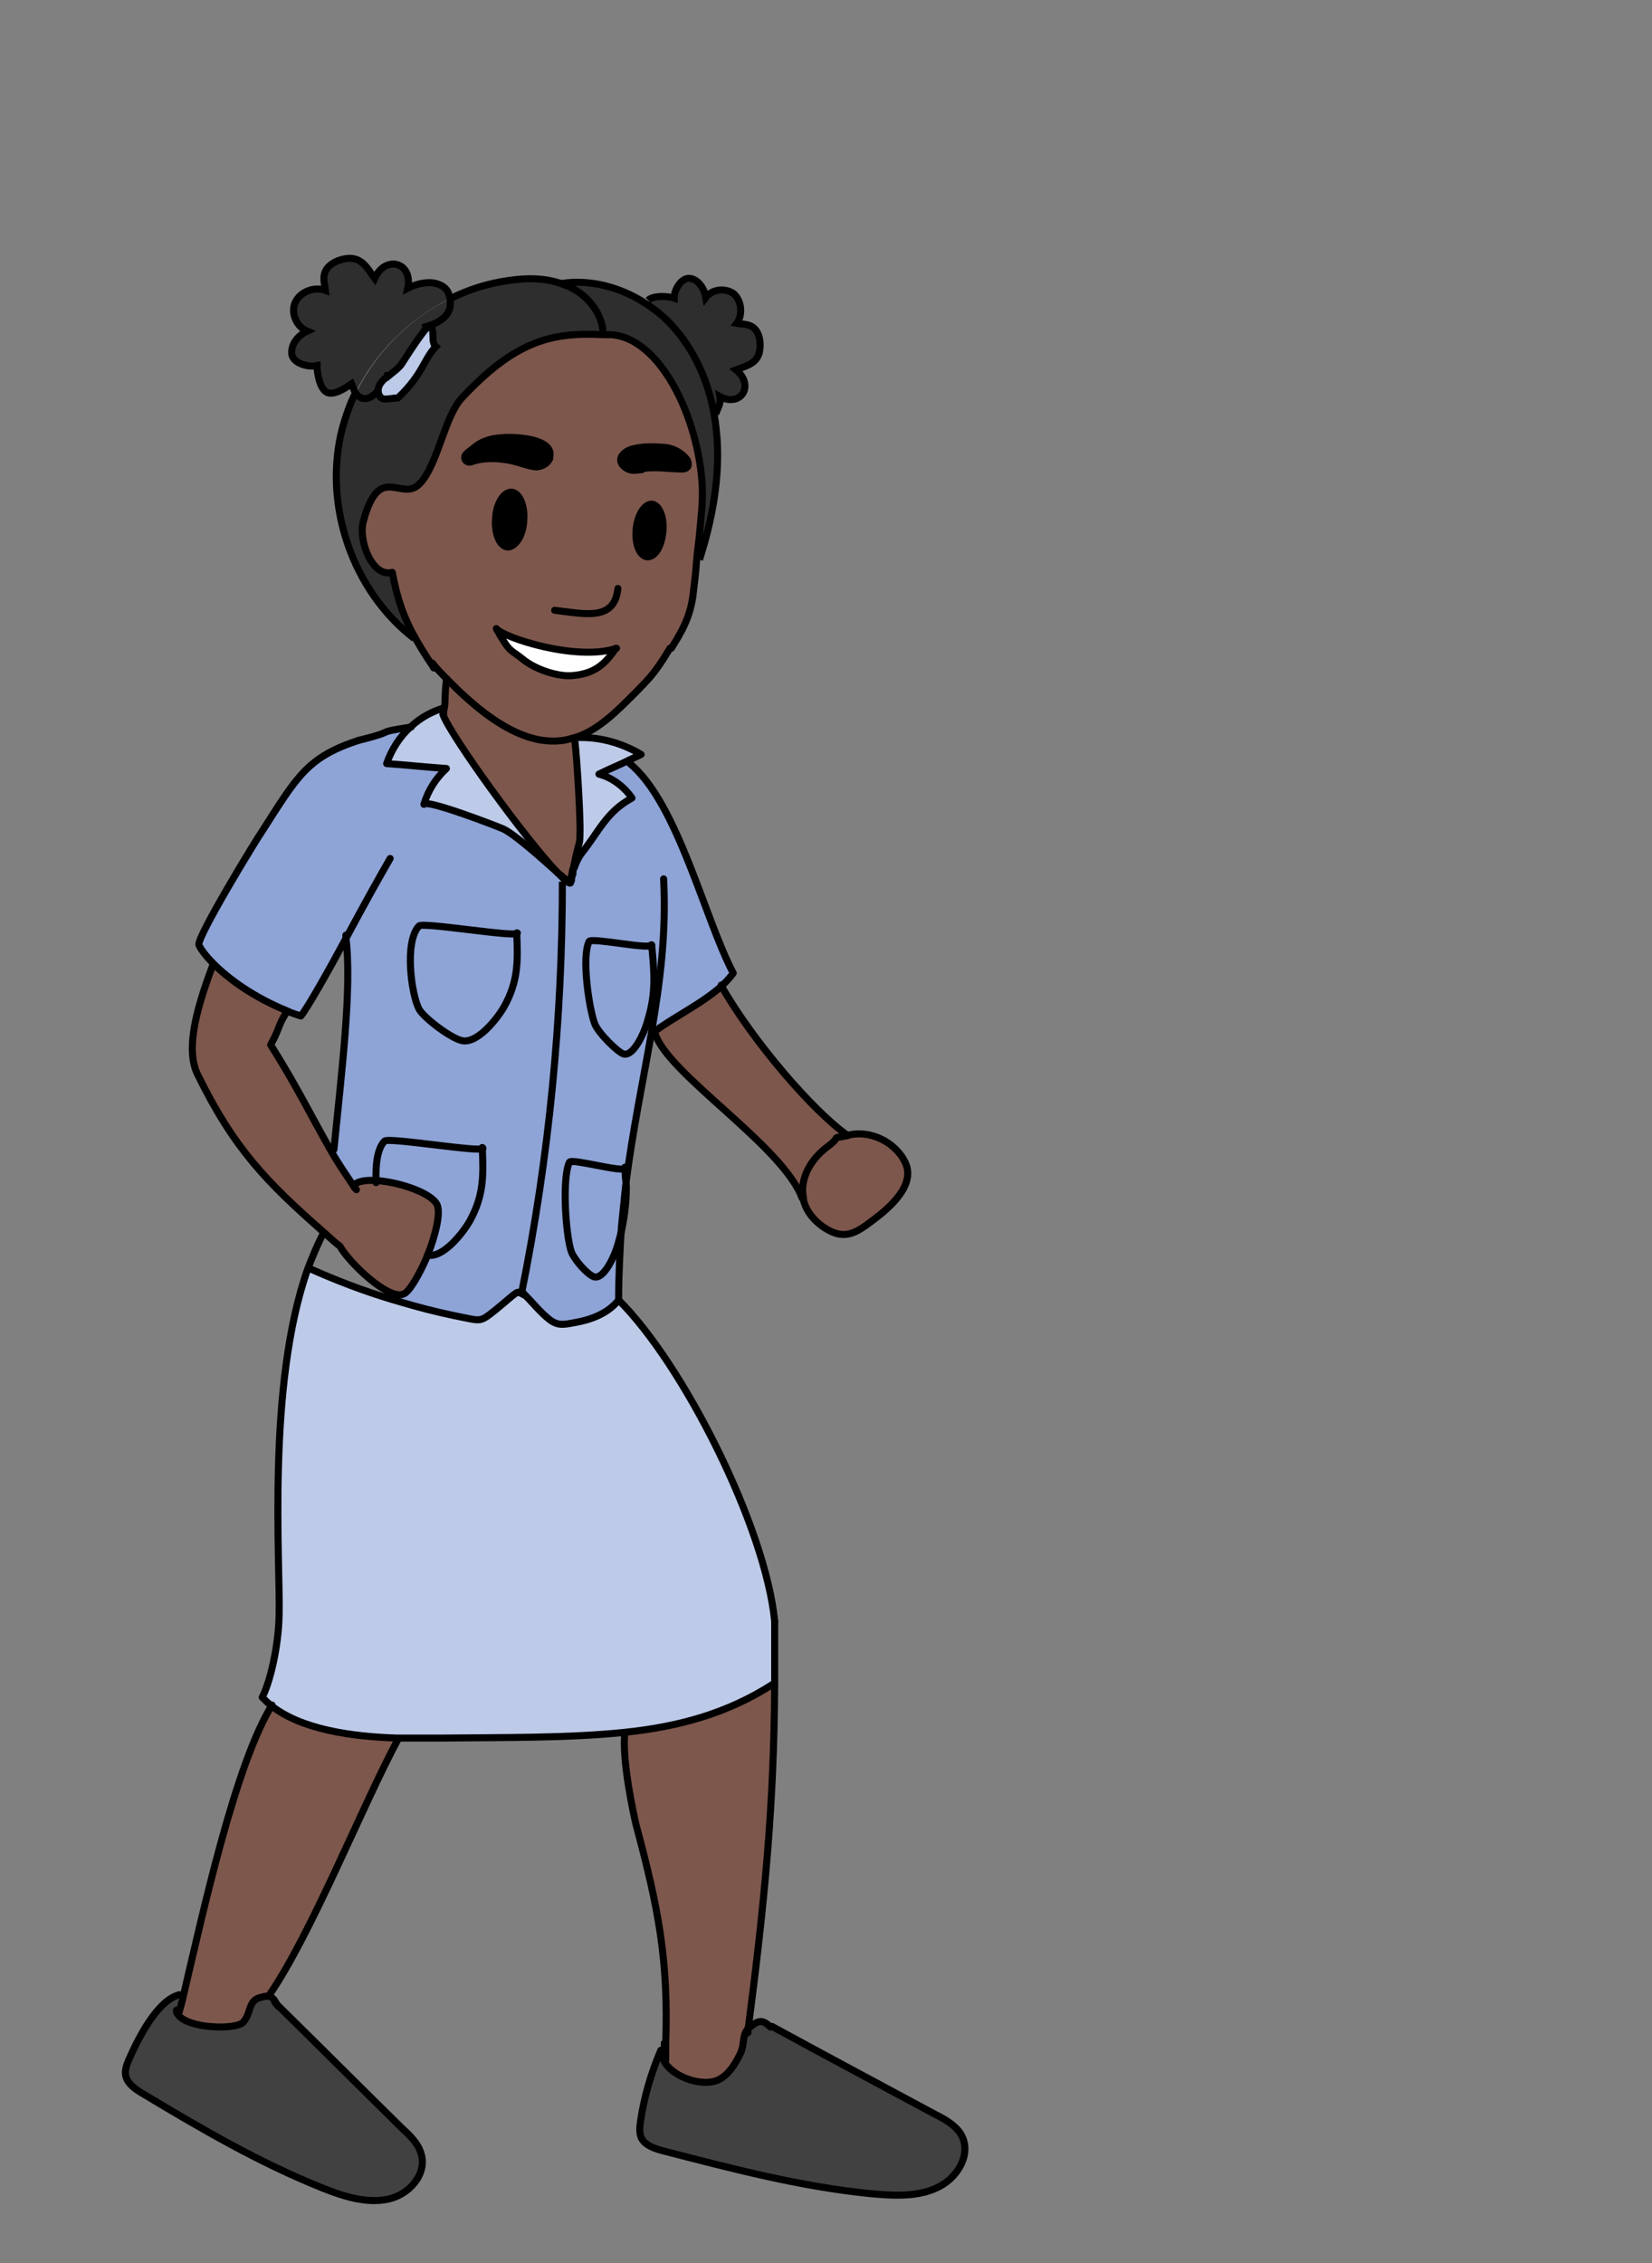 <?xml version="1.0" encoding="UTF-8"?><svg id="latinAmerica" xmlns="http://www.w3.org/2000/svg" width="235" height="321.9" viewBox="0 0 235 321.9"><rect x="0" y="0" width="235" height="321.9" fill="#808080" stroke="none"/><defs><style>.cls-1{stroke-linecap:round;stroke-linejoin:round;}.cls-1,.cls-2{fill:none;stroke:#000;}.cls-2{stroke-miterlimit:10;}.cls-3,.cls-4,.cls-5,.cls-6,.cls-7,.cls-8,.cls-9{stroke-width:0px;}.cls-4{fill:#2e2e2e;}.cls-5{fill:#414141;}.cls-6{fill:#bdcae8;}.cls-7{fill:#8ea3d6;}.cls-8{fill:#7d574c;}.cls-9{fill:#fff;}</style></defs><path class="cls-5" d="M106.4,288.8c.1-.2.3-.4.5-.5,1.2-1,1.8-1.1,2.9,0h0c7.8,4.1,15.5,8.3,23.2,12.5,1.3.7,2.7,1.5,3.6,2.7,1.7,2.6-.1,6.2-3,7.6-2.9,1.5-6.4,1.3-9.7,1-10.1-1-19.8-3.6-29.6-6.1-1.2-.3-2.5-.7-3-1.7-.4-.7-.3-1.6-.2-2.4.5-3.5,1.5-6.9,2.9-10.2h.5c0,.5,0,.9,0,1.4,1.1,2.4,5.7,4,8,2.7,1.4-.8,2.2-2.2,2.9-3.6.6-1.2.3-2.4.9-3.3Z"/><path class="cls-8" d="M128.9,165.4c1.4,3-2.1,6.2-4.7,8.2-2.7,2-4.3,2.8-7,.9-1.3-.9-2.4-2.2-2.8-3.8,0-.1,0-.2,0-.3-.5-2.8,1.1-5.6,3.4-7.3,2.4-1.7,0-.9,2.9-1.6,3.2-1,6.9.8,8.3,3.9Z"/><path class="cls-8" d="M120.6,161.5c-2.9.6-.5-.2-2.9,1.6-2.3,1.7-4,4.5-3.4,7.3h-.1c-2.7-7.3-19.2-17.7-20.9-23.3l-.2-.2c2.3-1.9,6.8-3.9,9.7-6.6,4.5,7.9,13.1,17.9,18,21.3Z"/><path class="cls-8" d="M110.2,239.5c-.1,17.2-1.4,30.7-3.8,49.2-.6.9-.3,2.1-.9,3.3-.7,1.4-1.5,2.9-2.9,3.6-2.4,1.3-6.9-.3-8-2.7,0-.8,0-1.6,0-2.4.4-11.7-1-19.1-4.2-31-.3-1.2-2.1-9.4-1.6-13.2,7.8-.8,14.8-2.7,21.3-6.9h0Z"/><path class="cls-6" d="M88.9,246.4c-7.9.9-16.5.7-26,.8-1.9,0-4,0-6.2,0-6.4-.2-13.6-1.2-17.9-4.6-.5-.4-.9-.7-1.3-1.2,1-2.1,2.2-7.1,2.4-11.6.2-7.6-1.8-32.8,4.1-49.4h.2c3.8,1.8,7.7,3.3,11.7,4.5,1,.3,2.1.6,3.1.9,2.5.7,5.1,1.3,7.7,1.8,1.5.3,1.9.4,3.1-.5,1.2-.9,2.3-1.9,3.4-2.8.3-.2.6-.5.9-.4.1,0,.2,0,.3,0,.2,0,.3.2.5.4,1.1,1.1,2.2,2.5,3.5,3.5,1.2.9,2,.7,3.6.4,2.3-.4,4.7-1.3,6.2-3.2,9.2,9,20.9,32.3,22.2,45.7,0,3.1,0,6.1,0,9h0c-6.4,4.2-13.5,6-21.3,6.9Z"/><path class="cls-4" d="M108.1,48.6c.2,3.2-1.7,3.4-3.4,4.1,2.6,2.2.7,5.4-2.3,3.8.2.9-.3,1.5-.6,2.5h-.1c-.8-4.7-2.8-9.2-6-12.6-1.1-1.2-2.3-2.2-3.7-3.1l.2-.3c.7-.7,2.7-.6,3.7-.3,0-1.3,1.1-3,2.3-2.8,1.2.2,2.1,1.4,2.2,2.7.9-1.2,2.9-1.5,4-.5,1.2.9,1.4,2.9.4,4.2,1,.2,2.9-.2,3.3,2.5Z"/><path class="cls-7" d="M92.7,134.4c0,.7-8.5-1-8.8-.5-1.2,2.3,0,9.6.8,11.7.5,1.3,3.2,4,4.1,4.3,1.4.4,2.9-3.1,3.5-5,1-3.7.9-6.4.5-10.5ZM88.9,166c0,.7-7.6-1.4-7.9-.8-1.2,2.3-.6,10.7.3,12.8.5,1.3,2.3,3.3,3.2,3.5,1.4.4,2.9-3.1,3.5-5,.2-.7.3-1.3.5-2-.3,3.3-.4,6.7-.4,10.4-1.5,1.9-3.9,2.8-6.2,3.2-1.6.3-2.4.5-3.6-.4-1.3-.9-2.4-2.4-3.5-3.5-.1-.1-.3-.3-.5-.4,3.9-19.2,5.8-38.8,5.8-58.5l.3-.3c.6.5.9.7.9.3,0,0,0,0,0-.2,0-.2,0-.5.2-.9,0,0,0,0,0,0,0,0,0,0,0-.1,0-.2.1-.5.2-.8.2-.6.5-1.3,1-2,2.5-3.1,3.5-5.9,7.2-7.9-1.1-1.6-2.8-2.9-4.7-3.4,1.4-.7,2.9-1.3,4.3-2l.3.6c6.8,5.6,10.6,22,14.7,29.8-.4.6-1,1.2-1.6,1.8-2.9,2.6-7.3,4.7-9.7,6.6,0,0,0,0,0,0h-.2c-1.2,6.9-2.7,14-3.7,21.9,0-.8,0-1.7-.2-2.7Z"/><path class="cls-4" d="M102,62.3c.4,5.8-.7,11.7-2.5,17.3h-.4c.1-1.2.3-2.4.4-3.6.2-2.3.5-4.5.4-6.8-.5-9.8-6-21.2-13-21.6-.4,0-.8,0-1.1,0v-.2c-.2-2.9-2.3-5.4-5-6.6-.3-.1-.6-.2-.8-.3,4.1-.6,8.4.6,11.9,2.9,1.4.9,2.6,1.9,3.7,3.1,3.2,3.5,5.2,8,6,12.7.2,1.1.3,2.2.4,3.3Z"/><path class="cls-8" d="M63.5,96.7c-.7-.7-1.4-1.4-2.1-2.3-.9-1.3-1.6-2.5-2.3-3.7-1.6-2.9-2.6-5.7-3.3-9.4-2.8.8-4.9-4.5-4.1-7.3,2.3-8.5,5.4-2.6,8-5.3,2.6-2.7,3.4-9.4,6-12.2,7.5-8,12.6-9.4,20.1-9,.4,0,.8,0,1.1,0,6.9.5,12.4,11.8,13,21.6.1,2.3-.1,4.5-.4,6.8-.1,1.2-.3,2.4-.4,3.6-.2,1.6-.4,3.3-.5,4.9-.4,3.4-1.9,5.6-3.1,7.7h-.2c-2.3,4-3.4,4.7-4.8,6.3-2.6,2.6-5.2,5.3-8.4,6.4h0c-.7.2-1.3.4-2,.5-4.2.6-9.4-1.4-16.5-8.7ZM97.8,66.6c.4-.4.2-1-.2-1.4-.9-1-2.2-1.4-3.4-1.5-1.3-.1-2.6,0-3.9.2-1,.2-1.8.8-1.9,1.5s.7,1.5,1.8,1.6c.4,0,.8,0,1.2-.1,1.8-.4,3.9,0,5.7,0,.3,0,.6,0,.8-.2ZM94.3,75.6c.2-2-.5-3.8-1.6-3.9-1,0-2,1.5-2.2,3.5-.2,2.1.5,3.8,1.6,3.9,1.1,0,2-1.5,2.2-3.6ZM81.3,96.1c3.2-.2,4.8-1.5,6.4-3.9-5.6,1.9-16.1-1.5-17.1-2.8,2,3.6,2,2.9,3.7,4.3,1.8,1.5,4.9,2.5,6.9,2.4ZM78.2,65.2c1.2-2.9-5.2-3.3-7.2-3-1.3.2-2.6.6-3.5,1.4-.4.3-.7.6-1.1.9-.5.5,0,1.3.7,1.1,2.1-.7,5.1-.4,7.1.2.7.2,1.5.6,2.3.5.8,0,1.5-.5,1.8-1.2ZM74.5,74c.2-2.1-.6-4-1.7-4.1s-2.2,1.6-2.3,3.7c-.2,2.2.6,4,1.7,4.1,1.1,0,2.2-1.6,2.3-3.7Z"/><path class="cls-3" d="M97.6,65.2c.4.4.6,1.1.2,1.4-.2.2-.5.2-.8.2-1.8,0-3.9-.4-5.7,0-.4,0-.8.1-1.2.1-1.1-.1-1.9-.9-1.8-1.6s.9-1.3,1.9-1.5c1.3-.3,2.6-.3,3.9-.2,1.3,0,2.6.6,3.4,1.5Z"/><path class="cls-7" d="M92.7,134.4c.4,4.1.6,6.8-.5,10.5-.5,2-2.1,5.4-3.5,5-.9-.3-3.6-3-4.1-4.3-.8-2.1-1.9-9.5-.8-11.7.3-.6,8.7,1.2,8.8.5Z"/><path class="cls-3" d="M92.7,71.7c1.1,0,1.8,1.8,1.6,3.9-.2,2.1-1.2,3.6-2.2,3.6-1.1,0-1.8-1.8-1.6-3.9.2-2,1.2-3.6,2.2-3.5Z"/><path class="cls-7" d="M88.9,166c0,1,.1,1.8.2,2.7-.2,1.9-.5,3.9-.6,5.9-.1.6-.3,1.3-.5,2-.5,2-2.1,5.4-3.5,5-.9-.3-2.7-2.3-3.2-3.5-.8-2.1-1.4-10.5-.3-12.8.3-.6,7.9,1.6,7.9.8Z"/><path class="cls-6" d="M91,107.2c-.6.3-1.1.5-1.7.8-1.4.7-2.9,1.3-4.3,2,1.9.5,3.6,1.7,4.7,3.4-3.7,2.1-4.7,4.8-7.2,7.9-.5.7-.8,1.4-1,2,.2-.9.4-2,.8-3.4.4-1.5-.4-12.8-.6-14.3l-1.8-.2c.7-.1,1.4-.3,2-.5h0c3.1-.1,6.3.7,9,2.4Z"/><path class="cls-9" d="M87.7,92.2c-1.6,2.5-3.2,3.7-6.4,3.9-2,.1-5.1-1-6.9-2.4-1.8-1.4-1.8-.6-3.7-4.3,1,1.2,11.5,4.7,17.1,2.8Z"/><path class="cls-4" d="M80,40.3c.3,0,.6.2.8.3,2.6,1.2,4.8,3.7,5,6.6v.2c-7.5-.4-12.6,1-20.1,9-2.5,2.7-3.4,9.5-6,12.2-2.6,2.7-5.7-3.2-8,5.3-.8,2.8,1.3,8.1,4.1,7.3.7,3.8,1.7,6.6,3.3,9.4h-.2c-8.8-6.7-13-19-10.2-29.8.5-1.8,1.1-3.5,1.9-5.1,1.1,1.6,2.5.8,3.4-.4,0,0,0,.2,0,.3.4,1.5,1.3.8,2.8.8,3.6-3.4,3.7-5.6,5.4-7.3-.8-.7,0-2.3-.9-3,0,0,0,0,0,0,1.7-.7,3.2-1.7,2.8-3.8,2.6-1.3,5.4-2.2,8.3-2.6,2.6-.4,5.3-.4,7.7.5Z"/><path class="cls-8" d="M81.8,105.6c.2,1.6.9,12.8.6,14.3-.3,1.4-.6,2.5-.8,3.4,0,.3-.1.6-.2.8,0,0,0,0,0,.1s0,0,0,0c0,.4-.1.8-.2.9-.1.3-.4.2-1.4-.6-.2-.1-.3-.3-.6-.5-4.4-4.7-15.1-19.3-16.3-22.5h0c0-.4,0-.6.1-.9.2-1.3,0-1.4.3-4.1,7.1,7.3,12.3,9.3,16.5,8.7l1.8.2Z"/><path class="cls-7" d="M68.6,163.2c0,.7-13.4-1.6-14-1-1,1-1.3,3.3-1.2,5.6-1.4,0-2.6.1-3.1.6h0c-1.2-1.7-2.2-3.3-3.2-4.9h.4c1.1-11.2,2.7-23.2,1.7-30.3-2.8,5.2-5.6,10.1-6.5,11.2-.6-.2-1.3-.4-1.9-.7h0c-4.9-2-8.4-4.6-10.5-6.7-1.2-1.2-1.9-2.2-2.1-2.7-.4-1,8.4-15.4,9-16.2,5-7.8,6.4-10.5,13.7-12.9,6.1-1.5,1.7-1,7.5-1.9-1.6,1.4-2.8,3.3-3.5,5.3,2.8.2,5.6.5,8.5.7-1.5,1.4-2.6,3.1-3.2,5.1.3-.8,10.4,3.1,11.3,3.5,1.7.8,5.8,4.5,7.7,6.2.4.4.7.7,1,1l-.3.3c0,19.6-1.9,39.2-5.8,58.5,0,0-.2,0-.3,0-.3,0-.6.2-.9.4-1.1.9-2.2,1.9-3.4,2.8-1.2.9-1.6.8-3.1.5-2.6-.5-5.1-1.1-7.7-1.8-1-.3-2.1-.6-3.1-.9l.3-.9c.6.2,1.1.2,1.5,0,.9-.4,2.3-2.8,3.3-5.4h0c2.2.5,5-2.9,6-4.8,2-3.6,2-6.4,1.8-10.5ZM73.5,132.7c0,.7-13.4-1.6-14-1-2.1,2.2-1,9.6,0,11.8.7,1.3,4.7,4.2,6.1,4.5,2.2.5,5-2.9,6-4.8,2-3.6,2-6.4,1.8-10.5Z"/><path class="cls-3" d="M71,62.1c2-.3,8.4,0,7.2,3-.3.7-1,1.1-1.8,1.2-.8,0-1.5-.3-2.3-.5-2.1-.7-5-1-7.1-.2-.7.2-1.2-.6-.7-1.1.3-.3.7-.6,1.1-.9.9-.8,2.2-1.3,3.5-1.4Z"/><path class="cls-6" d="M58.5,103.3c1.3-1.2,2.9-2.1,4.6-2.6h.1c0,.2,0,.5-.1.8h0c1.2,3.2,11.8,17.8,16.3,22.5-1.9-1.7-6.1-5.4-7.7-6.2-.9-.4-11.1-4.3-11.3-3.5.6-1.9,1.7-3.7,3.2-5.1-2.8-.2-5.6-.5-8.5-.7.7-2,1.9-3.9,3.5-5.3Z"/><path class="cls-7" d="M73.5,132.7c.2,4.1.2,6.9-1.8,10.5-1.1,1.9-3.9,5.3-6,4.8-1.5-.3-5.4-3.2-6.1-4.5-1.1-2.1-2.1-9.6,0-11.8.5-.6,14,1.7,14,1Z"/><path class="cls-3" d="M72.9,70c1.1,0,1.8,1.9,1.7,4.1-.2,2.2-1.2,3.8-2.3,3.7-1.1,0-1.9-1.9-1.7-4.1.2-2.1,1.2-3.8,2.3-3.7Z"/><path class="cls-7" d="M68.6,163.2c.2,4.1.2,6.9-1.8,10.5-1.1,1.9-3.9,5.3-6,4.8h0c1.1-2.8,1.9-5.9,1.4-7.2-.7-1.7-5.4-3.3-8.7-3.5-.1-2.3.2-4.6,1.2-5.6.5-.6,14,1.7,14,1Z"/><path class="cls-5" d="M25.4,286.5c1.4,2.1,8.4,2.2,9.3,1.1,1.1-1.2.7-2.8,2.1-3.4.6-.2,1-.3,1.4-.3.5,0,.9.4,1.3,1.2,6,5.9,11.9,11.8,17.9,17.7,1.1,1,2.1,2.1,2.6,3.5.9,2.9-1.8,5.9-4.8,6.5-3.1.6-6.3-.4-9.2-1.6-9-3.6-17.4-8.6-25.7-13.5-1-.6-2.1-1.3-2.3-2.4-.2-.8.1-1.6.4-2.3,1.4-3.2,4.1-8.4,7.2-9.3h.6c-.2,1-.5,1.9-.7,2.8h0Z"/><path class="cls-8" d="M53.5,167.9c3.3.2,8,1.8,8.7,3.5.5,1.3-.3,4.4-1.4,7.2-1.1,2.6-2.5,5-3.3,5.4-.4.2-.9.2-1.5,0-2.6-.8-6.7-5-7.6-6.7-.8-.7-1.5-1.3-2.2-1.9-8.2-7.2-12.8-11.9-18-22.5-1.7-3.3-.5-8.5,2.2-15.6h0c2.1,2,5.6,4.7,10.5,6.6h0s0,0,0,0c-1.3,2-1,2.4-2.3,4.7,3.9,6.2,6,10.6,8.6,15.1.9,1.6,2,3.2,3.2,5h0c.5-.6,1.7-.8,3.1-.7Z"/><path class="cls-8" d="M56.6,247.2v.2c-5.1,9.5-12.4,27.9-18.4,36.5-.4,0-.8,0-1.4.3-1.5.6-1.1,2.2-2.1,3.4-1,1.1-8,1-9.3-1.1h0c.2-.8.4-1.7.7-2.7,2.8-11.4,7.5-33,12.6-41.3h0c4.3,3.4,11.5,4.4,17.9,4.6Z"/><path class="cls-4" d="M64,42.5c.4,2.1-1,3.1-2.8,3.8,0,0,0,0,0,0,0,0,0,0,0,0-.3.1-.7.2-1,.3l-4.9,6.3c0,.2,0,.5-.2.8-.6.5-1,1.1-1,1.7-1,1.3-2.4,2.1-3.4.4,2.8-5.7,7.6-10.5,13.3-13.3Z"/><path class="cls-4" d="M63.7,41.7c0,.3.2.5.2.8-5.7,2.9-10.5,7.6-13.3,13.3-.2-.3-.4-.7-.5-1.2-.9.6-2.5,1.7-3.5,1.2-1-.5-1.4-2.7-1.4-3.8-1.4.4-3.5-.3-3.6-1.7-.1-1.4.9-2.6,2.2-3.2-1.6-.6-2.4-2.6-1.7-4.1s2.7-2.3,4.3-1.7c-.1-1.1-1.1-3,1.7-4.2,3.3-1.2,4.1.8,5.3,2.5,1.5-3.4,5.6-2.3,4.7,1.4.9-.5,2-.9,3.1-.8,1.1,0,2.3.5,2.7,1.5Z"/><path class="cls-6" d="M61.3,46.3c.9.6.1,2.3.9,3-1.7,1.7-1.8,3.9-5.4,7.3-1.4,0-2.4.7-2.8-.8,0,0,0-.2,0-.3.4-.5.8-1.2,1-1.7.8-.7,1.9-1.4,2.3-2.2,1.1-1.7,3.1-4.8,3.8-5.2,0,0,0,0,0,0,0,0,0,0,0,0,0,0,0,0,0,0Z"/><path class="cls-6" d="M61.1,46.3s0,0,0,0c0,0,0,0,0,0Z"/><path class="cls-4" d="M60.1,46.6c.3-.1.7-.2,1-.3-.6.4-2.7,3.5-3.8,5.2-.5.8-1.5,1.5-2.3,2.2.1-.3.2-.6.2-.8l4.9-6.3Z"/><path class="cls-6" d="M55,53.7c-.2.5-.5,1.2-1,1.7,0-.6.4-1.2,1-1.7Z"/><path class="cls-1" d="M81.4,124.1c0-.2.1-.5.2-.8.2-.9.4-2,.8-3.4.4-1.5-.4-12.8-.6-14.3"/><path class="cls-1" d="M81.4,124.2s0,0,0-.1"/><path class="cls-1" d="M80.3,125.1c.6.5.9.7.9.3,0,0,0,0,0-.2,0-.2,0-.5.2-.9"/><path class="cls-1" d="M79.3,124.1c.4.4.7.7,1,1"/><path class="cls-1" d="M63,101.6s0,0,0,0c1.2,3.2,11.8,17.8,16.3,22.5"/><path class="cls-1" d="M55.5,122.1c-1.4,2.4-3.9,6.9-6.2,11.2-2.8,5.2-5.6,10.1-6.5,11.2-.6-.2-1.3-.4-1.9-.7h0c-4.9-2-8.4-4.6-10.5-6.7-1.2-1.2-1.9-2.2-2.1-2.7-.4-1,8.4-15.4,9-16.2,5-7.8,6.4-10.5,13.7-12.9"/><path class="cls-1" d="M44,180.4c3.8,1.7,7.7,3.2,11.7,4.4,1,.3,2.1.6,3.1.9,2.5.7,5.1,1.3,7.7,1.8,1.5.3,1.9.4,3.1-.5,1.2-.9,2.3-1.9,3.4-2.8.3-.2.6-.5.9-.4.1,0,.2,0,.3,0,.2,0,.3.2.5.4,1.1,1.1,2.2,2.5,3.5,3.5,1.2.9,2,.7,3.6.4,2.3-.4,4.7-1.3,6.2-3.2,0-3.7.2-7.1.4-10.4.2-2,.4-4,.6-5.9,1-7.9,2.5-14.9,3.7-21.9,1.2-7.1,2.1-14,1.7-21.7"/><path class="cls-1" d="M49.2,133c0,.1,0,.2,0,.3.9,7.1-.6,19.1-1.7,30.2"/><path class="cls-1" d="M30.3,137.2c-2.7,7.1-3.8,12.3-2.2,15.6,5.2,10.6,9.8,15.3,18,22.5.7.6,1.4,1.3,2.2,1.9"/><path class="cls-1" d="M40.8,143.9c-1.3,2-1,2.4-2.3,4.7,3.9,6.2,6,10.6,8.6,15.1.9,1.6,2,3.2,3.2,5,.1.2.2.3.4.5"/><path class="cls-1" d="M89.6,108.6c6.8,5.6,10.6,22,14.7,29.8-.4.6-1,1.2-1.6,1.8-2.9,2.6-7.3,4.7-9.7,6.6,0,0,0,0,0,0"/><path class="cls-1" d="M50.4,168.5c.5-.5,1.7-.7,3.1-.6,3.3.2,8,1.8,8.7,3.5.5,1.3-.3,4.4-1.4,7.2-1.1,2.6-2.5,5-3.3,5.4-.4.2-.9.2-1.5,0-2.6-.8-6.7-5-7.6-6.7"/><path class="cls-1" d="M93.2,147c1.7,5.7,18.2,16,20.9,23.4"/><path class="cls-1" d="M102.6,140.1s0,0,0,.1c4.5,7.9,13.1,17.9,18,21.3"/><path class="cls-1" d="M120.6,161.5c-2.9.6-.5-.2-2.9,1.6-2.3,1.7-4,4.5-3.4,7.3,0,.1,0,.2,0,.3.4,1.6,1.5,2.9,2.8,3.8,2.8,1.9,4.4,1.1,7-.9,2.7-2,6.1-5.1,4.7-8.2-1.4-3-5.1-4.8-8.3-3.9"/><path class="cls-1" d="M46,175.4c-.8,1.5-1.5,3.2-2.2,5-5.9,16.6-3.9,41.8-4.1,49.4-.1,4.5-1.3,9.5-2.4,11.6.4.4.8.8,1.3,1.2,4.3,3.4,11.5,4.4,17.9,4.6,2.2,0,4.3,0,6.2,0,9.5-.1,18.1,0,26-.8,7.8-.8,14.8-2.7,21.3-6.9"/><path class="cls-1" d="M56.6,247.4c-5.1,9.5-12.4,27.9-18.4,36.5,0,0,0,0,0,0"/><path class="cls-1" d="M38.7,242.5c-5.2,8.3-9.9,29.8-12.6,41.3-.2,1-.5,1.9-.7,2.7"/><path class="cls-1" d="M110.2,230.6c-1.3-13.4-13-36.6-22.2-45.7"/><path class="cls-1" d="M94.5,293c0-.4,0-.9,0-1.3,0-.4,0-.7,0-1.1"/><path class="cls-1" d="M88.9,246.4s0,0,0,0c-.5,3.8,1.3,12,1.6,13.2,3.2,11.9,4.6,19.3,4.2,31,0,.8,0,1.6,0,2.4"/><path class="cls-1" d="M110.2,230.6c0,3.1,0,6.1,0,9-.1,17.2-1.4,30.7-3.8,49.2,0,0,0,.2,0,.3"/><path class="cls-1" d="M51,105.3c6.1-1.5,1.7-1,7.5-1.9,0,0,0,0,0,0"/><path class="cls-1" d="M94.4,292.8c0,0,0,.1,0,.2,1.1,2.4,5.7,4,8,2.7,1.4-.8,2.2-2.2,2.9-3.6.6-1.2.3-2.4.9-3.3.1-.2.3-.4.5-.5,1.2-1,1.8-1.1,2.9,0h0"/><path class="cls-1" d="M94,291.6c-1.4,3.3-2.4,6.7-2.9,10.2-.1.8-.2,1.7.2,2.4.6,1,1.9,1.4,3,1.7,9.7,2.5,19.5,5.1,29.6,6.1,3.3.3,6.8.5,9.7-1,2.9-1.5,4.7-5,3-7.6-.8-1.2-2.2-2-3.6-2.7-7.8-4.2-15.5-8.3-23.2-12.5"/><path class="cls-1" d="M25.1,285.9c0,.2,0,.4.2.6,1.4,2.1,8.4,2.2,9.3,1.1,1.1-1.2.7-2.8,2.1-3.4.6-.2,1-.3,1.4-.3.5,0,.9.4,1.3,1.2,0,0,0,.1.1.2"/><path class="cls-1" d="M25.5,283.7c-3.1.8-5.8,6.1-7.2,9.3-.3.7-.6,1.5-.4,2.3.3,1.1,1.3,1.8,2.3,2.4,8.3,5,16.7,9.9,25.7,13.5,3,1.2,6.2,2.2,9.2,1.6,3.1-.6,5.7-3.6,4.8-6.5-.4-1.4-1.5-2.5-2.6-3.5-6-5.9-11.9-11.8-17.9-17.7,0,0-.2-.2-.3-.3"/><path class="cls-1" d="M79.9,124.6c.9.8,1.2.9,1.4.6,0-.2,0-.5.2-.9,0,0,0,0,0,0,0,0,0,0,0-.1,0-.2,0-.5.2-.8.2-.6.5-1.3,1-2,2.5-3.1,3.5-5.9,7.2-7.9-1.1-1.6-2.8-2.9-4.7-3.4,1.4-.7,2.9-1.3,4.3-2,.6-.3,1.1-.5,1.7-.8-2.7-1.6-5.8-2.5-9-2.4"/><path class="cls-1" d="M63.1,100.7c-1.7.5-3.3,1.4-4.6,2.6-1.6,1.4-2.8,3.3-3.5,5.3,2.8.2,5.6.5,8.5.7-1.5,1.4-2.6,3.1-3.2,5.1.3-.8,10.4,3.1,11.3,3.5,1.7.8,5.8,4.5,7.7,6.2.2.2.4.3.6.5"/><path class="cls-1" d="M95.3,92.2c-2.3,3.9-3.4,4.7-4.8,6.2-2.6,2.6-5.2,5.3-8.4,6.4h0c-.7.2-1.3.4-2,.5-4.2.6-9.4-1.4-16.5-8.7-.7-.7-1.4-1.4-2.1-2.3"/><path class="cls-1" d="M63.1,101.6c0-.3,0-.6.1-.8.2-1.3,0-1.4.3-4.1,0,0,0-.1,0-.2"/><path class="cls-1" d="M70.5,73.7c-.2,2.2.6,4,1.7,4.1,1.1,0,2.2-1.6,2.3-3.7.2-2.1-.6-4-1.7-4.1s-2.2,1.6-2.3,3.7Z"/><path class="cls-1" d="M87.9,83.7c-.5,4.7-4.7,3.6-9,3.1"/><path class="cls-1" d="M87.7,92.2c-5.6,1.9-16.1-1.5-17.1-2.8,2,3.6,2,2.9,3.7,4.3,1.8,1.5,4.9,2.5,6.9,2.4,3.2-.2,4.8-1.5,6.4-3.9Z"/><path class="cls-1" d="M95.5,92.2c1.3-2.1,2.7-4.3,3.1-7.7.2-1.6.4-3.3.5-4.9.1-1.2.3-2.4.4-3.6.2-2.3.5-4.5.4-6.8-.5-9.8-6-21.2-13-21.6-.4,0-.8,0-1.1,0-7.5-.4-12.6,1-20.1,9-2.5,2.7-3.4,9.5-6,12.2-2.6,2.7-5.7-3.2-8,5.3-.8,2.8,1.3,8.1,4.1,7.3.7,3.8,1.7,6.6,3.3,9.4.7,1.2,1.4,2.4,2.3,3.7.1.2.2.3.3.5"/><path class="cls-1" d="M78.2,65.2c-.3.7-1,1.1-1.8,1.2-.8,0-1.5-.3-2.3-.5-2.1-.7-5-1-7.1-.2-.7.2-1.2-.6-.7-1.1.3-.3.7-.6,1.1-.9.9-.8,2.2-1.3,3.5-1.4,2-.3,8.4,0,7.2,3Z"/><path class="cls-1" d="M91.3,66.8c-.4,0-.8.1-1.2.1-1.1-.1-1.9-.9-1.8-1.6s.9-1.3,1.9-1.5c1.3-.3,2.6-.3,3.9-.2,1.3,0,2.6.6,3.4,1.5.4.4.6,1.1.2,1.4-.2.2-.5.2-.8.2-1.8,0-3.9-.4-5.7,0Z"/><path class="cls-1" d="M90.5,75.3c-.2,2.1.5,3.8,1.6,3.9,1.1,0,2-1.5,2.2-3.6.2-2-.5-3.8-1.6-3.9-1,0-2,1.5-2.2,3.5Z"/><path class="cls-2" d="M80,125.4c0,19.6-1.9,39.2-5.8,58.5,0,.2,0,.4-.1.6"/><path class="cls-1" d="M73.5,132.7c.2,4.1.2,6.9-1.8,10.5-1.1,1.9-3.9,5.3-6,4.8-1.5-.3-5.4-3.2-6.1-4.5-1.1-2.1-2.1-9.6,0-11.8.5-.6,14,1.7,14,1Z"/><line class="cls-1" x1="73.5" y1="132.7" x2="73.5" y2="132.7"/><path class="cls-2" d="M101.8,58.9c.3-.9.8-1.5.6-2.5,3,1.6,5-1.6,2.3-3.8,1.7-.7,3.7-.9,3.4-4.1-.4-2.7-2.3-2.3-3.3-2.5.9-1.2.7-3.2-.4-4.2-1.2-.9-3.1-.7-4,.5-.2-1.2-1-2.5-2.2-2.7-1.2-.2-2.3,1.5-2.3,2.8-.9-.3-3-.4-3.7.3"/><path class="cls-2" d="M50.6,55.8c-.8,1.6-1.4,3.3-1.9,5.1-2.8,10.8,1.4,23.1,10.2,29.9"/><path class="cls-2" d="M85.8,47.3c-.2-2.9-2.3-5.4-5-6.6-.3-.1-.6-.2-.8-.3-2.4-.9-5.1-.9-7.7-.5-2.9.4-5.7,1.3-8.3,2.6"/><path class="cls-2" d="M79.8,40.3c0,0,.1,0,.2,0,4.1-.6,8.4.6,11.9,2.9,1.4.9,2.6,1.9,3.7,3.1,3.2,3.5,5.2,8,6,12.7.2,1.1.3,2.2.4,3.3.4,5.8-.7,11.7-2.5,17.3"/><path class="cls-2" d="M55,53.7c.1-.3.2-.6.2-.8"/><path class="cls-2" d="M61.2,46.3c1.7-.7,3.2-1.7,2.8-3.8,0-.2-.1-.5-.2-.8-.4-1-1.6-1.5-2.7-1.5-1.1,0-2.1.3-3.1.8.8-3.7-3.2-4.8-4.7-1.4-1.2-1.6-2-3.7-5.3-2.5-2.7,1.2-1.8,3.1-1.7,4.2-1.6-.6-3.6.2-4.3,1.7s.2,3.5,1.7,4.1c-1.3.6-2.3,1.8-2.2,3.2.1,1.3,2.2,2,3.6,1.7,0,1.1.4,3.3,1.4,3.8,1,.5,2.6-.6,3.5-1.2.2.5.4.9.5,1.2,1.1,1.6,2.5.8,3.4-.4"/><path class="cls-2" d="M60.1,46.6c.3-.1.7-.2,1-.3"/><path class="cls-2" d="M55,53.7c.8-.7,1.9-1.4,2.3-2.2,1.1-1.7,3.1-4.8,3.8-5.2,0,0,0,0,0,0,0,0,0,0,0,0,0,0,0,0,0,0,.9.6.1,2.3.9,3-1.7,1.7-1.8,3.9-5.4,7.3-1.4,0-2.4.7-2.8-.8,0,0,0-.2,0-.3,0-.6.4-1.2,1-1.7Z"/><path class="cls-1" d="M92.7,134.4c.4,4.1.6,6.8-.5,10.5-.5,2-2.1,5.4-3.5,5-.9-.3-3.6-3-4.1-4.3-.8-2.1-1.9-9.5-.8-11.7.3-.6,8.7,1.2,8.8.5Z"/><path class="cls-1" d="M92.7,134.4h0"/><path class="cls-1" d="M88.9,166h0c0,1,.1,1.8.2,2.7,0,2.1-.2,3.9-.6,5.9-.1.6-.3,1.3-.5,2-.5,2-2.1,5.4-3.5,5-.9-.3-2.7-2.3-3.2-3.5-.8-2.1-1.4-10.5-.3-12.8.3-.6,7.9,1.6,7.9.8"/><path class="cls-1" d="M68.6,163.2h0c.2,4.1.2,6.9-1.8,10.5-1.1,1.9-3.9,5.3-6,4.8"/><path class="cls-1" d="M53.5,168.2c0-.1,0-.2,0-.3-.1-2.3.2-4.6,1.2-5.6.5-.6,14,1.7,14,1"/></svg>